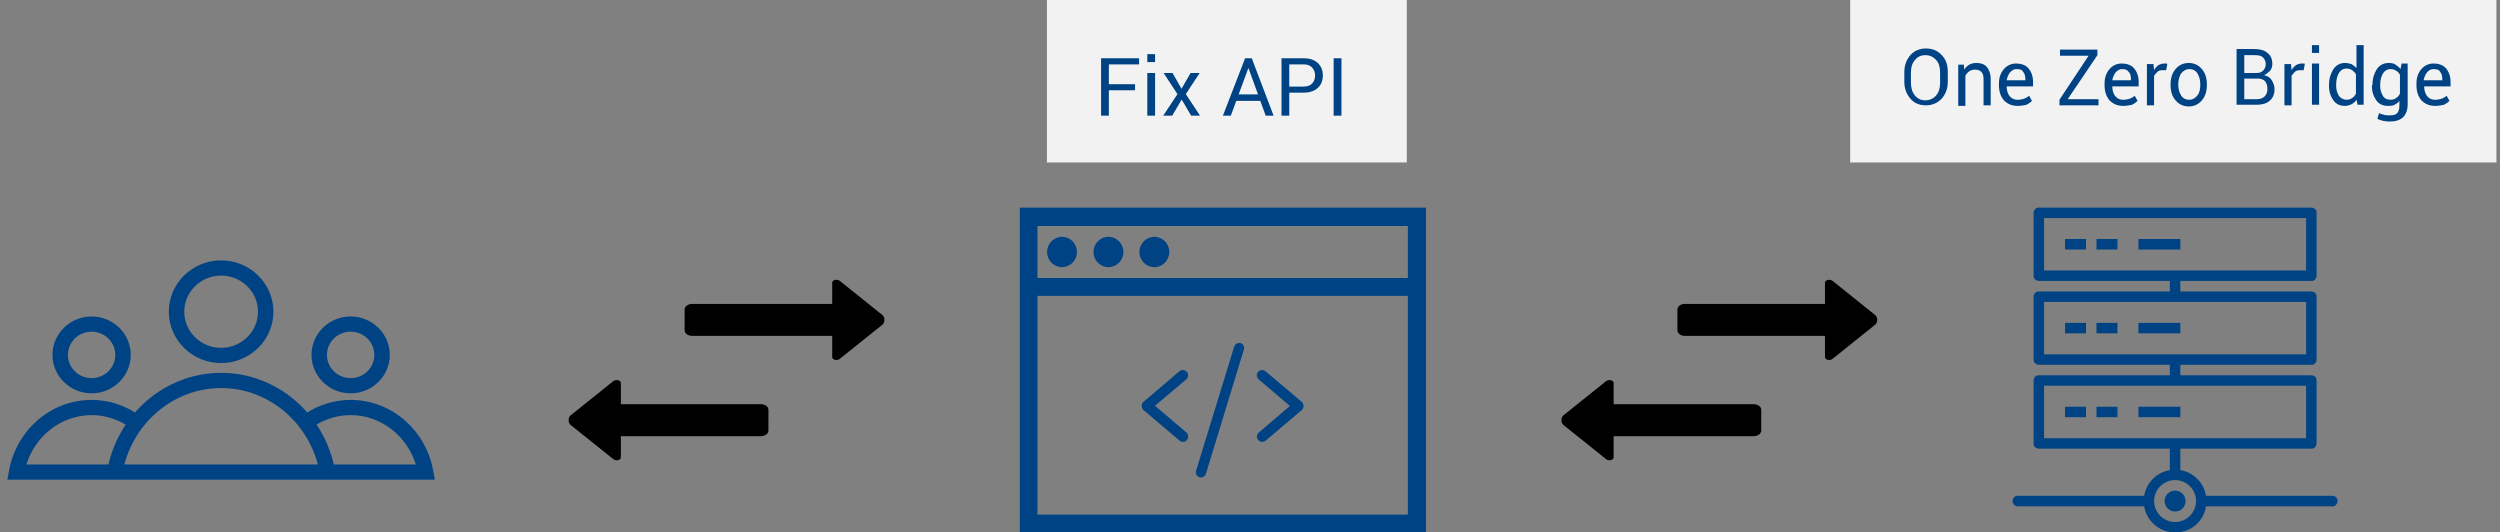 <?xml version="1.0" encoding="UTF-8"?>
<svg width="277px" height="59px" viewBox="0 0 277 59" version="1.1" xmlns="http://www.w3.org/2000/svg" xmlns:xlink="http://www.w3.org/1999/xlink">
    <rect x="0" y="0" width="277" height="59" fill="#808080" stroke="none"/>
    <!-- Generator: Sketch 45.1 (43504) - http://www.bohemiancoding.com/sketch -->
    <title>IMAGE</title>
    <desc>Created with Sketch.</desc>
    <defs></defs>
    <g id="Liquidity-Solution" stroke="none" stroke-width="1" fill="none" fill-rule="evenodd">
        <g transform="translate(-948, -1024)" id="How-it-works">
            <g transform="translate(185, 903)">
                <g id="v2" transform="translate(0, 67)">
                    <g id="Fix-API" transform="translate(733, 0)">
                        <g id="IMAGE" transform="translate(31, 54)">
                            <path d="M227.806,26.484 L230.129,26.484 L230.129,27.645 L227.806,27.645 L227.806,26.484 Z M231.29,27.645 L233.613,27.645 L233.613,26.484 L231.29,26.484 L231.29,27.645 Z M235.935,27.645 L240.581,27.645 L240.581,26.484 L235.935,26.484 L235.935,27.645 Z M227.806,36.936 L230.129,36.936 L230.129,35.774 L227.806,35.774 L227.806,36.936 Z M231.29,36.936 L233.613,36.936 L233.613,35.774 L231.29,35.774 L231.29,36.936 Z M235.935,36.936 L240.581,36.936 L240.581,35.774 L235.935,35.774 L235.935,36.936 Z M227.806,46.226 L230.129,46.226 L230.129,45.065 L227.806,45.065 L227.806,46.226 Z M231.29,46.226 L233.613,46.226 L233.613,45.065 L231.29,45.065 L231.29,46.226 Z M235.935,46.226 L240.581,46.226 L240.581,45.065 L235.935,45.065 L235.935,46.226 Z M240,54.356 C239.361,54.356 238.839,54.878 238.839,55.517 C238.839,56.156 239.361,56.678 240,56.678 C240.639,56.678 241.161,56.156 241.161,55.517 C241.161,54.878 240.639,54.356 240,54.356 Z M258,55.517 C258,55.807 257.768,56.098 257.477,56.098 C257.477,56.098 257.419,56.098 257.419,56.098 L243.426,56.098 C243.135,58.014 241.335,59.291 239.419,58.943 C237.968,58.71 236.806,57.549 236.574,56.098 L222.581,56.098 C222.232,56.098 222,55.865 222,55.517 C222,55.168 222.232,54.936 222.581,54.936 L236.574,54.936 C236.806,53.485 237.968,52.323 239.419,52.091 L239.419,49.71 L224.903,49.71 C224.613,49.71 224.323,49.478 224.323,49.188 C224.323,49.188 224.323,49.13 224.323,49.13 L224.323,42.162 C224.323,41.871 224.555,41.581 224.845,41.581 C224.845,41.581 224.903,41.581 224.903,41.581 L239.419,41.581 L239.419,40.42 L224.903,40.42 C224.613,40.42 224.323,40.187 224.323,39.897 C224.323,39.897 224.323,39.839 224.323,39.839 L224.323,32.871 C224.323,32.581 224.555,32.291 224.845,32.291 C224.845,32.291 224.903,32.291 224.903,32.291 L239.419,32.291 L239.419,31.129 L224.903,31.129 C224.613,31.129 224.323,30.897 224.323,30.607 C224.323,30.607 224.323,30.549 224.323,30.549 L224.323,23.581 C224.323,23.29 224.555,23 224.845,23 C224.845,23 224.903,23 224.903,23 L255.097,23 C255.387,23 255.677,23.232 255.677,23.523 C255.677,23.523 255.677,23.581 255.677,23.581 L255.677,30.549 C255.677,30.839 255.445,31.129 255.155,31.129 C255.155,31.129 255.097,31.129 255.097,31.129 L240.581,31.129 L240.581,32.291 L255.097,32.291 C255.387,32.291 255.677,32.523 255.677,32.813 C255.677,32.813 255.677,32.871 255.677,32.871 L255.677,39.839 C255.677,40.129 255.445,40.42 255.155,40.42 C255.155,40.42 255.097,40.42 255.097,40.42 L240.581,40.42 L240.581,41.581 L255.097,41.581 C255.387,41.581 255.677,41.813 255.677,42.104 C255.677,42.104 255.677,42.162 255.677,42.162 L255.677,49.13 C255.677,49.42 255.445,49.71 255.155,49.71 C255.155,49.71 255.097,49.71 255.097,49.71 L240.581,49.71 L240.581,52.091 C242.032,52.323 243.194,53.485 243.426,54.936 L257.419,54.936 C257.768,54.936 258,55.168 258,55.517 Z M225.484,29.968 L254.516,29.968 L254.516,24.161 L225.484,24.161 L225.484,29.968 Z M225.484,39.258 L254.516,39.258 L254.516,33.452 L225.484,33.452 L225.484,39.258 Z M225.484,48.549 L254.516,48.549 L254.516,42.742 L225.484,42.742 L225.484,48.549 Z M242.323,55.517 C242.323,54.239 241.277,53.194 240,53.194 C238.723,53.194 237.677,54.239 237.677,55.517 C237.677,56.794 238.723,57.839 240,57.839 C241.277,57.839 242.323,56.794 242.323,55.517 Z" id="One-Zero" fill="#004385" fill-rule="nonzero"></path>
                            <rect id="BG---OZB" fill="#F2F2F2" fill-rule="nonzero" x="204" y="0" width="71.605" height="18"></rect>
                            <path d="M214.815,9.076 C214.815,9.817 214.571,10.435 214.144,10.929 C213.657,11.423 213.108,11.67 212.377,11.67 C211.646,11.67 211.097,11.423 210.67,10.929 C210.244,10.435 210,9.817 210,9.076 L210,7.965 C210,7.223 210.244,6.606 210.67,6.112 C211.097,5.618 211.707,5.371 212.377,5.371 C213.108,5.371 213.718,5.618 214.144,6.112 C214.632,6.606 214.815,7.223 214.815,7.965 L214.815,9.076 Z M213.962,8.026 C213.962,7.47 213.84,6.976 213.535,6.668 C213.23,6.297 212.804,6.112 212.316,6.112 C211.828,6.112 211.463,6.297 211.158,6.668 C210.853,7.038 210.731,7.47 210.731,8.026 L210.731,9.138 C210.731,9.694 210.853,10.188 211.158,10.558 C211.463,10.929 211.828,11.114 212.316,11.114 C212.804,11.114 213.23,10.929 213.535,10.558 C213.84,10.188 213.962,9.756 213.962,9.138 L213.962,8.026 Z M216.582,7.038 L216.643,7.717 C216.765,7.47 217.009,7.285 217.192,7.162 C217.436,7.038 217.679,6.976 217.984,6.976 C218.472,6.976 218.837,7.1 219.142,7.409 C219.386,7.717 219.569,8.15 219.569,8.767 L219.569,11.67 L218.777,11.67 L218.777,8.829 C218.777,8.397 218.716,8.15 218.533,7.965 C218.35,7.779 218.106,7.717 217.801,7.717 C217.558,7.717 217.375,7.779 217.192,7.903 C217.009,8.026 216.887,8.15 216.765,8.397 L216.765,11.732 L215.973,11.732 L215.973,7.162 L216.582,7.162 L216.582,7.038 Z M222.555,11.732 C221.946,11.732 221.458,11.547 221.032,11.114 C220.666,10.682 220.483,10.126 220.483,9.447 L220.483,9.261 C220.483,8.582 220.666,8.088 221.032,7.656 C221.397,7.223 221.885,7.038 222.372,7.038 C222.982,7.038 223.47,7.223 223.774,7.594 C224.079,7.965 224.262,8.459 224.262,9.076 L224.262,9.57 L221.336,9.57 C221.336,10.003 221.458,10.373 221.641,10.62 C221.824,10.867 222.129,11.053 222.555,11.053 C222.86,11.053 223.104,10.991 223.287,10.929 C223.47,10.867 223.652,10.744 223.835,10.62 L224.14,11.176 C223.957,11.361 223.774,11.485 223.53,11.608 C223.287,11.67 222.982,11.732 222.555,11.732 Z M222.433,7.656 C222.129,7.656 221.946,7.779 221.702,8.026 C221.519,8.273 221.397,8.582 221.336,8.891 L223.409,8.891 L223.409,8.767 C223.409,8.459 223.348,8.15 223.165,7.965 C223.043,7.717 222.799,7.656 222.433,7.656 Z M228.102,10.991 L231.515,10.991 L231.515,11.67 L227.187,11.67 L227.187,11.053 L230.418,6.173 L227.248,6.173 L227.248,5.494 L231.393,5.494 L231.393,6.112 L228.102,10.991 Z M234.257,11.732 C233.648,11.732 233.16,11.547 232.734,11.114 C232.368,10.682 232.185,10.126 232.185,9.447 L232.185,9.261 C232.185,8.582 232.368,8.088 232.734,7.656 C233.099,7.223 233.587,7.038 234.075,7.038 C234.684,7.038 235.172,7.223 235.476,7.594 C235.781,7.965 235.964,8.459 235.964,9.076 L235.964,9.57 L233.038,9.57 C233.038,10.003 233.16,10.373 233.343,10.62 C233.526,10.867 233.831,11.053 234.257,11.053 C234.562,11.053 234.806,10.991 234.989,10.929 C235.172,10.867 235.354,10.744 235.537,10.62 L235.842,11.176 C235.659,11.361 235.476,11.485 235.233,11.608 C234.928,11.67 234.623,11.732 234.257,11.732 Z M234.135,7.656 C233.831,7.656 233.648,7.779 233.404,8.026 C233.221,8.273 233.099,8.582 233.038,8.891 L235.111,8.891 L235.111,8.767 C235.111,8.459 235.05,8.15 234.867,7.965 C234.684,7.717 234.44,7.656 234.135,7.656 Z M239.011,7.779 L238.585,7.779 C238.341,7.779 238.158,7.841 238.036,7.965 C237.914,8.088 237.792,8.212 237.67,8.397 L237.67,11.67 L236.878,11.67 L236.878,7.1 L237.61,7.1 L237.67,7.779 C237.792,7.532 237.975,7.347 238.158,7.223 C238.341,7.1 238.585,7.038 238.828,7.038 C238.889,7.038 238.95,7.038 239.011,7.038 C239.072,7.038 239.133,7.038 239.133,7.1 L239.011,7.779 Z M239.499,9.323 C239.499,8.644 239.682,8.088 240.047,7.656 C240.413,7.223 240.901,6.976 241.51,6.976 C242.12,6.976 242.607,7.223 242.973,7.656 C243.339,8.088 243.521,8.644 243.521,9.323 L243.521,9.447 C243.521,10.126 243.339,10.682 242.973,11.114 C242.607,11.547 242.12,11.794 241.51,11.794 C240.901,11.794 240.413,11.547 240.047,11.114 C239.682,10.682 239.499,10.126 239.499,9.447 L239.499,9.323 Z M240.352,9.385 C240.352,9.879 240.474,10.25 240.657,10.558 C240.84,10.867 241.145,11.053 241.571,11.053 C241.937,11.053 242.242,10.867 242.485,10.558 C242.729,10.25 242.79,9.817 242.79,9.385 L242.79,9.323 C242.79,8.829 242.668,8.459 242.485,8.15 C242.303,7.841 241.998,7.656 241.571,7.656 C241.205,7.656 240.901,7.841 240.657,8.15 C240.474,8.459 240.352,8.891 240.352,9.323 L240.352,9.385 Z M246.813,11.608 L246.813,5.432 L248.763,5.432 C249.373,5.432 249.921,5.556 250.226,5.865 C250.591,6.112 250.774,6.544 250.774,7.1 C250.774,7.347 250.713,7.594 250.531,7.841 C250.348,8.026 250.104,8.212 249.86,8.335 C250.226,8.397 250.531,8.582 250.713,8.891 C250.896,9.2 251.018,9.509 251.018,9.879 C251.018,10.435 250.835,10.867 250.47,11.176 C250.104,11.485 249.616,11.608 249.007,11.608 L246.813,11.608 Z M247.666,8.088 L249.007,8.088 C249.312,8.088 249.555,8.026 249.738,7.841 C249.921,7.656 250.043,7.409 250.043,7.1 C250.043,6.791 249.921,6.544 249.738,6.359 C249.555,6.173 249.251,6.112 248.824,6.112 L247.666,6.112 L247.666,8.088 L247.666,8.088 Z M247.666,8.767 L247.666,10.991 L249.068,10.991 C249.433,10.991 249.738,10.867 249.921,10.682 C250.104,10.497 250.226,10.25 250.226,9.879 C250.226,9.509 250.165,9.261 249.982,9.014 C249.799,8.829 249.555,8.706 249.19,8.706 L247.666,8.706 L247.666,8.767 Z M254.248,7.779 L253.822,7.779 C253.578,7.779 253.395,7.841 253.273,7.965 C253.151,8.088 253.029,8.212 252.908,8.397 L252.908,11.67 L252.115,11.67 L252.115,7.1 L252.847,7.1 L252.908,7.779 C253.029,7.532 253.212,7.347 253.395,7.223 C253.578,7.1 253.822,7.038 254.066,7.038 C254.126,7.038 254.187,7.038 254.248,7.038 C254.309,7.038 254.37,7.038 254.37,7.1 L254.248,7.779 Z M255.955,5.865 L255.163,5.865 L255.163,5 L255.955,5 L255.955,5.865 Z M255.955,11.608 L255.163,11.608 L255.163,7.038 L255.955,7.038 L255.955,11.608 Z M257.052,9.447 C257.052,8.706 257.235,8.15 257.54,7.656 C257.844,7.223 258.271,6.976 258.819,6.976 C259.063,6.976 259.307,7.038 259.551,7.1 C259.734,7.223 259.917,7.347 260.099,7.532 L260.099,5 L260.892,5 L260.892,11.608 L260.221,11.608 L260.099,11.053 C259.977,11.238 259.795,11.423 259.551,11.547 C259.307,11.67 259.063,11.732 258.819,11.732 C258.271,11.732 257.844,11.547 257.54,11.114 C257.235,10.682 257.052,10.188 257.052,9.509 L257.052,9.447 L257.052,9.447 Z M257.844,9.509 C257.844,9.941 257.966,10.311 258.149,10.62 C258.332,10.867 258.637,11.053 259.002,11.053 C259.246,11.053 259.429,10.991 259.612,10.867 C259.795,10.744 259.917,10.62 260.038,10.373 L260.038,8.212 C259.917,8.026 259.795,7.903 259.612,7.779 C259.429,7.656 259.246,7.594 259.002,7.594 C258.637,7.594 258.332,7.779 258.149,8.088 C257.966,8.397 257.844,8.829 257.844,9.385 L257.844,9.509 Z M261.867,9.447 C261.867,8.706 262.05,8.15 262.354,7.656 C262.659,7.223 263.086,6.976 263.695,6.976 C264,6.976 264.244,7.038 264.427,7.162 C264.61,7.285 264.853,7.47 264.975,7.656 L265.097,7.038 L265.768,7.038 L265.768,11.608 C265.768,12.164 265.585,12.658 265.28,12.967 C264.975,13.276 264.488,13.461 263.817,13.461 C263.573,13.461 263.391,13.461 263.086,13.399 C262.842,13.338 262.598,13.276 262.415,13.152 L262.598,12.535 C262.72,12.597 262.903,12.658 263.147,12.72 C263.33,12.782 263.573,12.782 263.756,12.782 C264.183,12.782 264.427,12.72 264.61,12.535 C264.792,12.35 264.853,12.041 264.853,11.67 L264.853,11.176 C264.731,11.361 264.549,11.485 264.305,11.608 C264.122,11.732 263.878,11.732 263.573,11.732 C263.025,11.732 262.598,11.547 262.294,11.114 C261.989,10.682 261.806,10.188 261.806,9.509 L261.806,9.447 L261.867,9.447 Z M262.72,9.509 C262.72,9.941 262.842,10.311 263.025,10.62 C263.208,10.929 263.512,11.053 263.878,11.053 C264.122,11.053 264.305,10.991 264.488,10.867 C264.671,10.744 264.792,10.62 264.914,10.373 L264.914,8.273 C264.792,8.088 264.671,7.903 264.488,7.841 C264.305,7.717 264.122,7.656 263.878,7.656 C263.512,7.656 263.208,7.841 263.025,8.15 C262.842,8.459 262.72,8.891 262.72,9.447 L262.72,9.509 Z M268.815,11.732 C268.205,11.732 267.718,11.547 267.291,11.114 C266.926,10.682 266.743,10.126 266.743,9.447 L266.743,9.261 C266.743,8.582 266.926,8.088 267.291,7.656 C267.657,7.223 268.145,7.038 268.632,7.038 C269.242,7.038 269.729,7.223 270.034,7.594 C270.339,7.965 270.522,8.459 270.522,9.076 L270.522,9.57 L267.596,9.57 C267.596,10.003 267.718,10.373 267.901,10.62 C268.084,10.867 268.388,11.053 268.815,11.053 C269.12,11.053 269.364,10.991 269.546,10.929 C269.729,10.867 269.912,10.744 270.095,10.62 L270.4,11.176 C270.217,11.361 270.034,11.485 269.79,11.608 C269.485,11.67 269.181,11.732 268.815,11.732 Z M268.632,7.656 C268.327,7.656 268.145,7.779 267.901,8.026 C267.718,8.273 267.596,8.582 267.535,8.891 L269.607,8.891 L269.607,8.767 C269.607,8.459 269.546,8.15 269.364,7.965 C269.242,7.717 268.998,7.656 268.632,7.656 Z" id="One-Zero-Bridge" fill="#004385" fill-rule="nonzero"></path>
                            <path d="M177.487,42.132 C177.67,42.175 177.792,42.291 177.792,42.428 L177.792,44.785 L193.311,44.785 C193.771,44.785 194.143,45.06 194.143,45.407 L194.143,47.706 C194.143,48.046 193.771,48.328 193.311,48.328 L177.792,48.328 L177.792,50.685 C177.792,50.815 177.67,50.931 177.487,50.982 C177.311,51.025 177.126,50.991 176.973,50.888 L172.361,47.193 C172.139,47.068 172,46.822 172,46.553 C172,46.285 172.139,46.038 172.361,45.913 L176.96,42.226 C177.116,42.119 177.307,42.085 177.487,42.132 Z M201.513,31.021 C201.693,30.973 201.884,31.007 202.04,31.115 L206.639,34.802 C206.861,34.927 207,35.174 207,35.442 C207,35.711 206.861,35.957 206.639,36.082 L202.027,39.776 C201.874,39.88 201.689,39.914 201.513,39.87 C201.33,39.82 201.208,39.704 201.208,39.574 L201.208,37.217 L185.689,37.217 C185.229,37.217 184.857,36.935 184.857,36.595 L184.857,34.296 C184.857,33.949 185.229,33.674 185.689,33.674 L201.208,33.674 L201.208,31.317 C201.208,31.18 201.33,31.064 201.513,31.021 Z" id="2-Sided-Arrow" fill="#000000" fill-rule="nonzero"></path>
                            <path d="M112,32.78 L112,59 L157,59 L157,23 L112,23 L112,32.78 Z M113.951,25.04 L154.989,25.04 L154.989,30.8 L113.951,30.8 L113.951,25.04 Z M113.951,32.78 L154.989,32.78 L154.989,57.02 L113.951,57.02 L113.951,32.78 Z M116.671,29.6 C117.586,29.6 118.327,28.848 118.327,27.92 C118.327,26.992 117.586,26.24 116.671,26.24 C115.757,26.24 115.016,26.992 115.016,27.92 C115.016,28.848 115.757,29.6 116.671,29.6 Z M121.816,29.6 C122.73,29.6 123.472,28.848 123.472,27.92 C123.472,26.992 122.73,26.24 121.816,26.24 C120.902,26.24 120.16,26.992 120.16,27.92 C120.16,28.848 120.902,29.6 121.816,29.6 Z M126.901,29.6 C127.816,29.6 128.557,28.848 128.557,27.92 C128.557,26.992 127.816,26.24 126.901,26.24 C125.987,26.24 125.246,26.992 125.246,27.92 C125.246,28.848 125.987,29.6 126.901,29.6 Z M130.435,47.901 L126.975,44.96 L130.435,42.038 C130.681,41.827 130.719,41.461 130.511,41.211 C130.397,41.077 130.227,41 130.057,41 C129.925,41 129.792,41.038 129.679,41.135 L125.708,44.518 C125.576,44.633 125.5,44.787 125.5,44.979 C125.5,45.172 125.576,45.325 125.708,45.441 L129.698,48.824 C129.811,48.92 129.925,48.959 130.076,48.959 C130.246,48.959 130.416,48.882 130.53,48.747 C130.719,48.478 130.681,48.113 130.435,47.901 Z M143.434,44.979 C143.434,44.806 143.358,44.633 143.226,44.518 L139.217,41.135 C139.104,41.038 138.971,41 138.839,41 C138.669,41 138.498,41.077 138.385,41.211 C138.177,41.461 138.215,41.827 138.461,42.038 L141.921,44.979 L138.48,47.921 C138.234,48.132 138.196,48.497 138.404,48.747 C138.517,48.882 138.669,48.959 138.858,48.959 C138.99,48.959 139.122,48.901 139.236,48.824 L143.226,45.441 C143.358,45.325 143.434,45.152 143.434,44.979 Z M136.461,38.019 C136.404,38 136.348,38 136.291,38 C136.045,38 135.818,38.154 135.743,38.423 L131.526,52.149 C131.432,52.456 131.602,52.783 131.904,52.879 C131.961,52.899 132.018,52.899 132.074,52.899 C132.339,52.899 132.547,52.726 132.623,52.476 L136.82,38.731 C136.934,38.442 136.764,38.115 136.461,38.019 Z" id="Fix-API" fill="#004385" fill-rule="nonzero"></path>
                            <rect id="BG---OZB-Copy" fill="#F2F2F2" fill-rule="nonzero" x="115" y="0" width="39.871" height="18"></rect>
                            <path d="M124.763,10.003 L121.861,10.003 L121.861,12.818 L121,12.818 L121,6.455 L125.209,6.455 L125.209,7.132 L121.861,7.132 L121.861,9.326 L124.763,9.326 L124.763,10.003 Z M126.983,12.818 L126.122,12.818 L126.122,8.089 L126.983,8.089 L126.983,12.818 Z M126.983,6.878 L126.122,6.878 L126.122,6 L126.983,6 L126.983,6.878 Z M129.911,9.833 L130.917,8.089 L131.922,8.089 L130.388,10.427 L131.965,12.818 L130.978,12.818 L129.929,11.03 L128.88,12.818 L127.883,12.818 L129.461,10.427 L127.927,8.089 L128.919,8.089 L129.911,9.833 Z M138.644,11.179 L135.978,11.179 L135.374,12.818 L134.496,12.818 L136.957,6.455 L137.695,6.455 L140.116,12.818 L139.238,12.818 L138.644,11.179 Z M136.244,10.458 L138.386,10.458 L137.337,7.56 L137.311,7.56 L136.244,10.458 Z M141.851,10.266 L141.851,12.818 L140.99,12.818 L140.99,6.455 L143.425,6.455 C144.104,6.455 144.631,6.629 145.007,6.979 C145.383,7.329 145.571,7.789 145.571,8.36 C145.571,8.94 145.383,9.402 145.007,9.748 C144.631,10.093 144.104,10.266 143.425,10.266 L141.851,10.266 Z M141.851,9.593 L143.425,9.593 C143.856,9.593 144.178,9.477 144.391,9.245 C144.603,9.013 144.71,8.721 144.71,8.369 C144.71,8.016 144.603,7.722 144.388,7.486 C144.174,7.25 143.853,7.132 143.425,7.132 L141.851,7.132 L141.851,9.593 Z M147.634,12.818 L146.768,12.818 L146.768,6.455 L147.634,6.455 L147.634,12.818 Z" id="Fix-API" fill="#004385"></path>
                            <path d="M67.487,42.132 C67.67,42.175 67.792,42.291 67.792,42.428 L67.792,44.785 L83.311,44.785 C83.771,44.785 84.143,45.06 84.143,45.407 L84.143,47.706 C84.143,48.046 83.771,48.328 83.311,48.328 L67.792,48.328 L67.792,50.685 C67.792,50.815 67.67,50.931 67.487,50.982 C67.311,51.025 67.126,50.991 66.973,50.888 L62.361,47.193 C62.139,47.068 62,46.822 62,46.553 C62,46.285 62.139,46.038 62.361,45.913 L66.96,42.226 C67.116,42.119 67.307,42.085 67.487,42.132 Z M91.513,31.021 C91.693,30.973 91.884,31.007 92.04,31.115 L96.639,34.802 C96.861,34.927 97,35.174 97,35.442 C97,35.711 96.861,35.957 96.639,36.082 L92.027,39.776 C91.874,39.88 91.689,39.914 91.513,39.87 C91.33,39.82 91.208,39.704 91.208,39.574 L91.208,37.217 L75.689,37.217 C75.229,37.217 74.857,36.935 74.857,36.595 L74.857,34.296 C74.857,33.949 75.229,33.674 75.689,33.674 L91.208,33.674 L91.208,31.317 C91.208,31.18 91.33,31.064 91.513,31.021 Z" id="2-Sided-Arrow" fill="#000000" fill-rule="nonzero"></path>
                            <path d="M9.15,36.6 C7.619,36.6 6.374,37.821 6.374,39.323 C6.374,40.824 7.619,42.046 9.15,42.046 C10.681,42.046 11.926,40.824 11.926,39.323 C11.926,37.821 10.681,36.6 9.15,36.6 M9.15,43.431 C6.841,43.431 4.963,41.588 4.963,39.323 C4.963,37.058 6.841,35.215 9.15,35.215 C11.459,35.215 13.337,37.058 13.337,39.323 C13.337,41.588 11.459,43.431 9.15,43.431 M37.85,36.6 C36.319,36.6 35.074,37.821 35.074,39.323 C35.074,40.824 36.319,42.046 37.85,42.046 C39.381,42.046 40.625,40.824 40.625,39.323 C40.625,37.821 39.381,36.6 37.85,36.6 M37.85,43.431 C35.541,43.431 33.663,41.588 33.663,39.323 C33.663,37.058 35.541,35.215 37.85,35.215 C40.159,35.215 42.037,37.058 42.037,39.323 C42.037,41.588 40.159,43.431 37.85,43.431 M46.853,52.187 C46.046,47.709 42.259,44.459 37.85,44.459 C36.085,44.459 34.425,44.987 33.011,45.898 C33.312,46.25 33.597,46.619 33.862,47.004 C35.035,46.267 36.401,45.844 37.85,45.844 C41.303,45.844 44.308,48.226 45.275,51.615 L35.867,51.615 C35.91,51.804 35.949,51.995 35.983,52.187 L36.131,53 L47,53 L46.853,52.187 Z M11.132,51.615 L1.725,51.615 C2.692,48.226 5.697,45.844 9.15,45.844 C10.598,45.844 11.966,46.268 13.139,47.004 C13.403,46.619 13.688,46.25 13.989,45.898 C12.575,44.987 10.914,44.459 9.15,44.459 C4.741,44.459 0.954,47.709 0.147,52.187 L0,53 L10.869,53 L11.017,52.187 C11.051,51.995 11.09,51.804 11.132,51.615 M23.5,30.385 C21.165,30.385 19.266,32.248 19.266,34.538 C19.266,36.829 21.165,38.692 23.5,38.692 C25.835,38.692 27.735,36.829 27.735,34.538 C27.735,32.248 25.835,30.385 23.5,30.385 M23.5,40.077 C20.387,40.077 17.854,37.592 17.854,34.538 C17.854,31.484 20.387,29 23.5,29 C26.613,29 29.146,31.484 29.146,34.538 C29.146,37.592 26.613,40.077 23.5,40.077 M12.581,51.615 L34.419,51.615 C33.129,46.487 28.658,42.846 23.5,42.846 C18.342,42.846 13.872,46.487 12.581,51.615 L12.581,51.615 Z M36.131,53 L10.869,53 L11.017,52.187 C12.138,45.972 17.387,41.462 23.5,41.462 C29.613,41.462 34.862,45.972 35.984,52.187 L36.131,53 Z" id="Combined-Shape" stroke="#004385" stroke-width="0.3" fill="#004385"></path>
                        </g>
                    </g>
                </g>
            </g>
        </g>
    </g>
</svg>